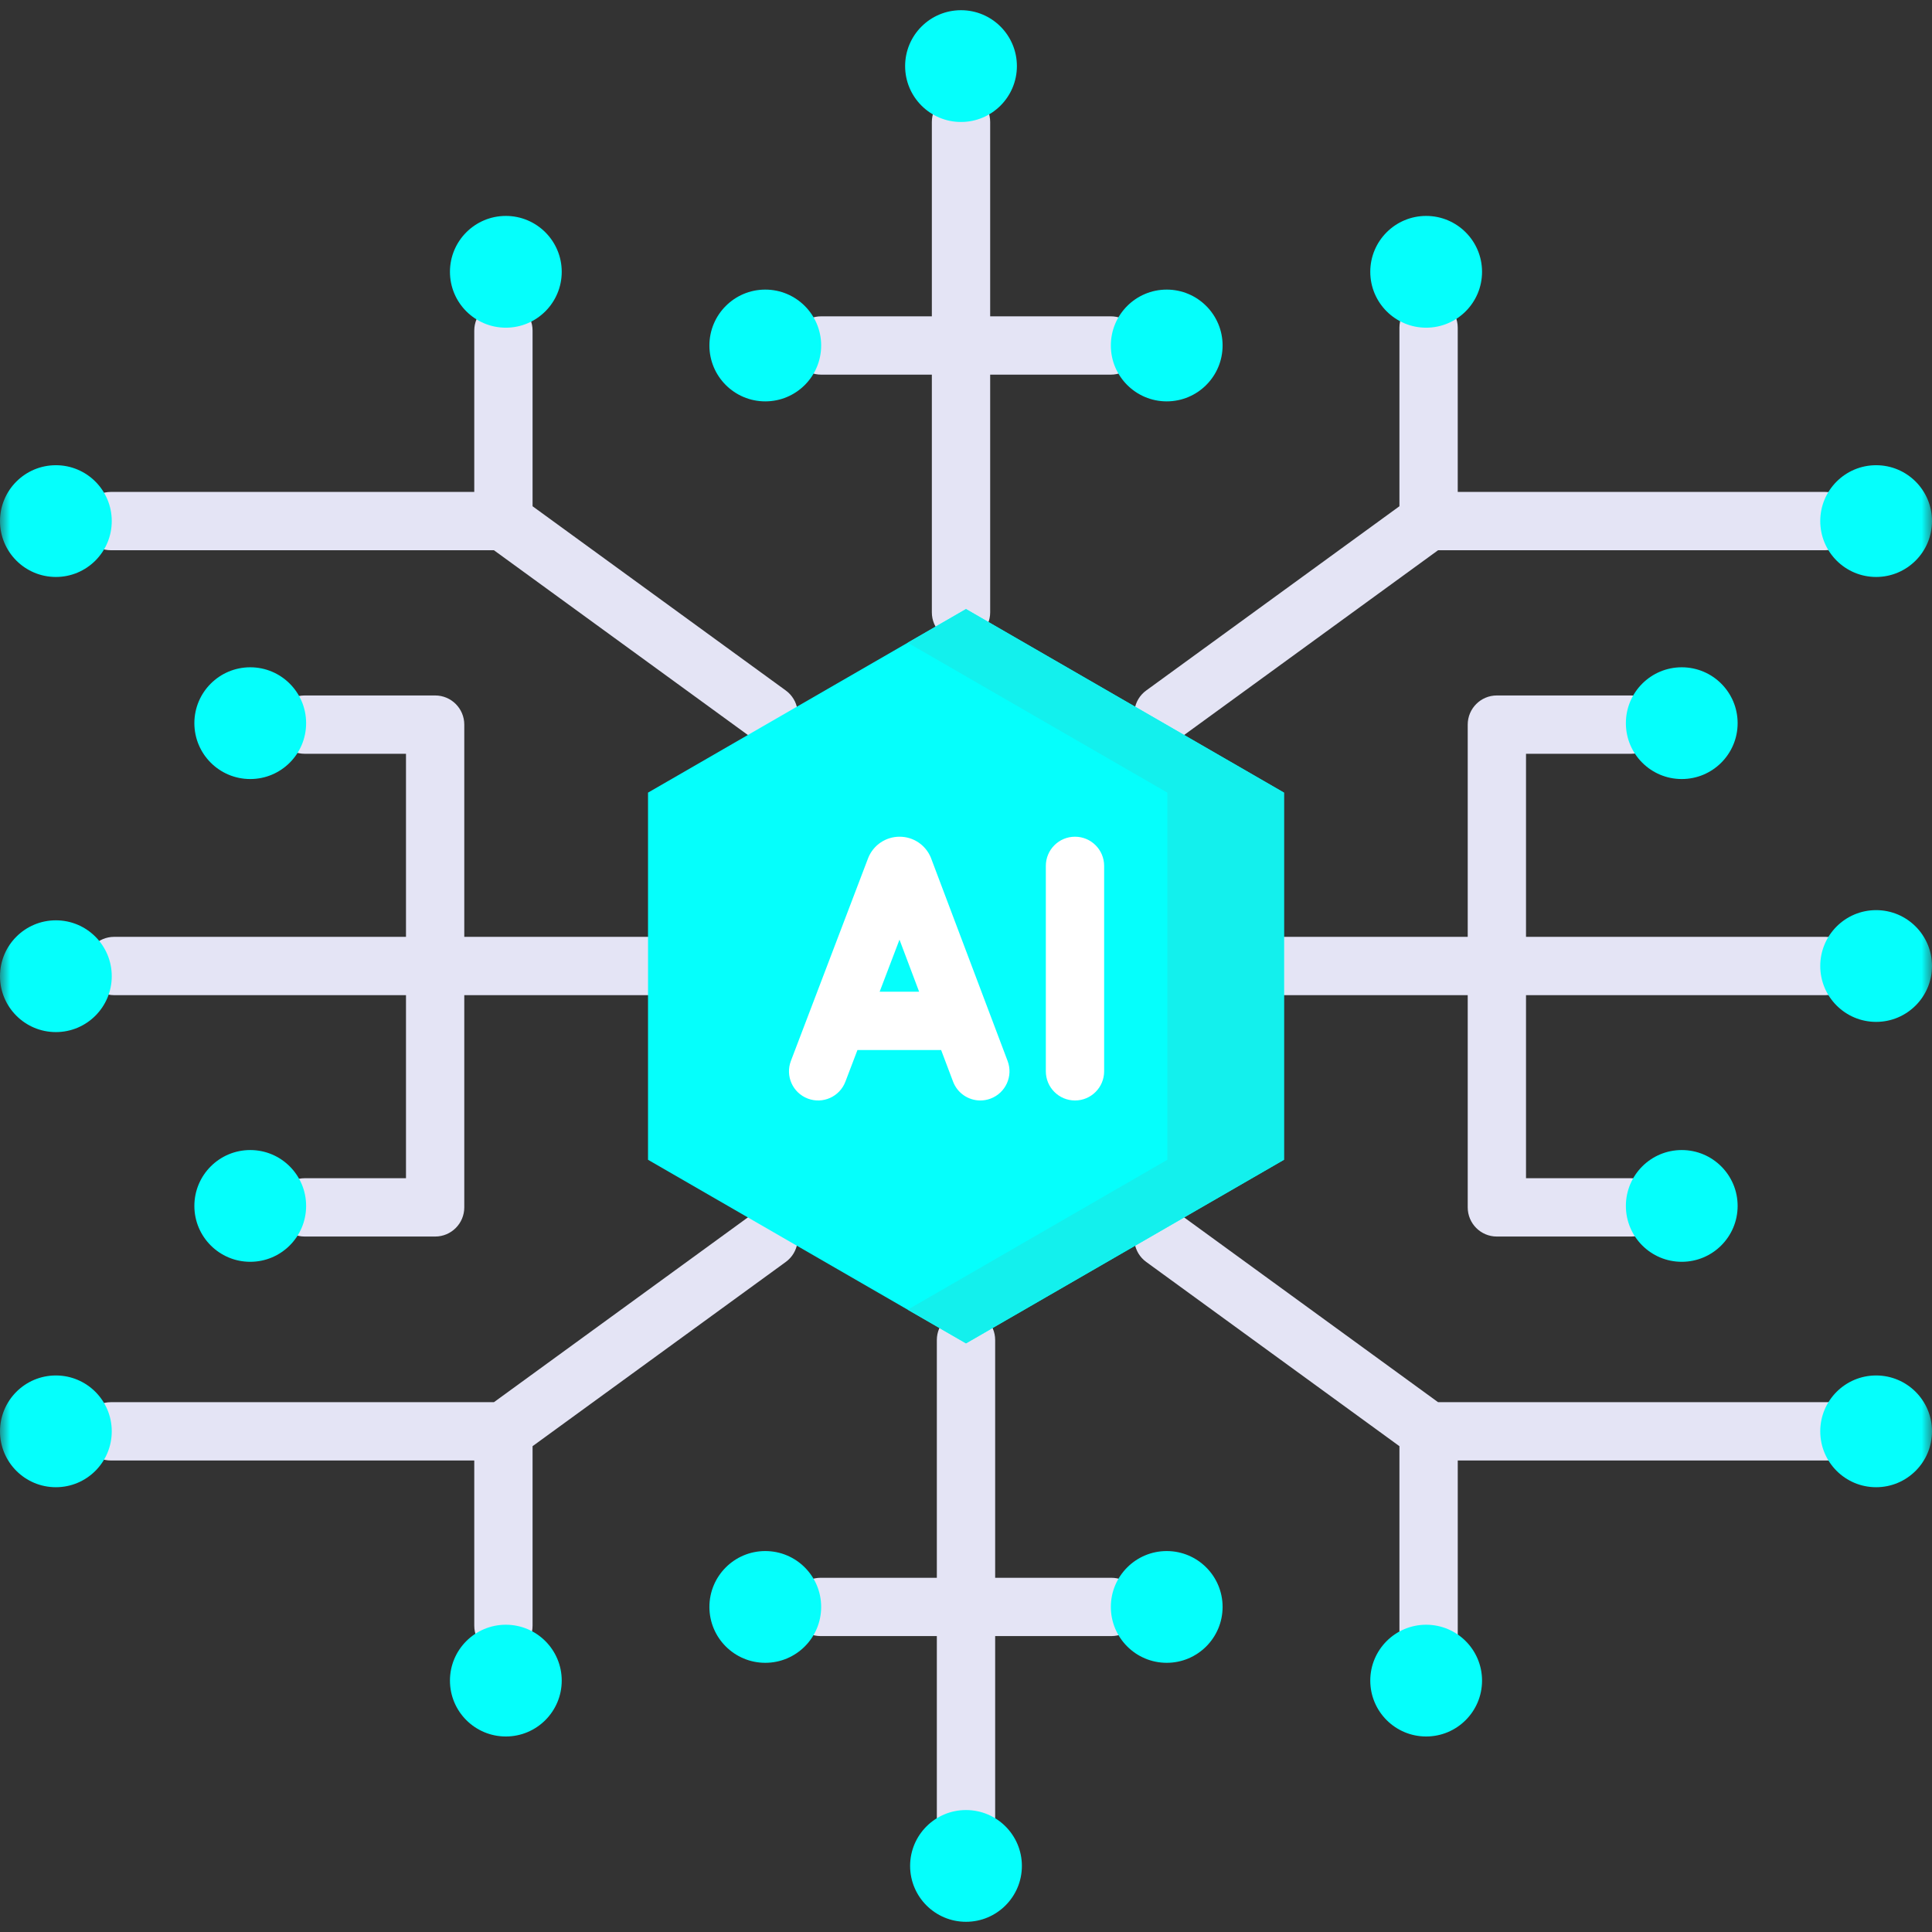 <svg width="96" height="96" viewBox="0 0 96 96" fill="none" xmlns="http://www.w3.org/2000/svg">
<rect x="0" y="0" width="96" height="96" fill="#333333" stroke="none"/>
<g clip-path="url(#clip0_25_406)">
<mask id="mask0_25_406" style="mask-type:luminance" maskUnits="userSpaceOnUse" x="0" y="0" width="96" height="96">
<path d="M0 7.62939e-06H96V96H0V7.62939e-06Z" fill="white"/>
</mask>
<g mask="url(#mask0_25_406)">
<path d="M56.637 36.332C56.92 36.722 57.362 36.929 57.809 36.929C58.105 36.929 58.403 36.839 58.661 36.651L71.457 27.341H90.688C91.488 27.341 92.137 26.692 92.137 25.892C92.137 25.092 91.488 24.444 90.688 24.444H72.434V16.282C72.434 15.482 71.786 14.834 70.986 14.834C70.186 14.834 69.537 15.482 69.537 16.282V25.155L56.956 34.309C56.309 34.779 56.166 35.685 56.637 36.332Z" fill="#E4E4F5"/>
<path d="M92.04 69.674H71.457L58.661 60.363C58.014 59.892 57.108 60.035 56.637 60.682C56.166 61.329 56.309 62.235 56.956 62.706L69.537 71.86V83.098C69.537 83.898 70.186 84.547 70.986 84.547C71.786 84.547 72.435 83.898 72.435 83.098V72.571H92.04C92.84 72.571 93.489 71.922 93.489 71.122C93.489 70.322 92.84 69.674 92.04 69.674Z" fill="#E4E4F5"/>
<path d="M39.363 60.682C38.892 60.035 37.986 59.892 37.339 60.363L24.543 69.674H5.505C4.705 69.674 4.056 70.322 4.056 71.122C4.056 71.922 4.705 72.571 5.505 72.571H23.566V80.78C23.566 81.58 24.214 82.229 25.014 82.229C25.814 82.229 26.463 81.58 26.463 80.78V71.86L39.044 62.706C39.691 62.235 39.834 61.329 39.363 60.682Z" fill="#E4E4F5"/>
<path d="M5.505 27.341H24.543L37.339 36.651C37.597 36.839 37.895 36.929 38.191 36.929C38.638 36.929 39.08 36.722 39.363 36.332C39.834 35.685 39.691 34.779 39.044 34.309L26.463 25.155V16.427C26.463 15.627 25.814 14.979 25.014 14.979C24.214 14.979 23.566 15.627 23.566 16.427V24.444H5.505C4.705 24.444 4.056 25.092 4.056 25.892C4.056 26.692 4.705 27.341 5.505 27.341Z" fill="#E4E4F5"/>
<path d="M90.712 49.449C91.512 49.449 92.161 48.8 92.161 48C92.161 47.2 91.512 46.551 90.712 46.551H75.827V37.455H81.054C81.854 37.455 82.503 36.806 82.503 36.006C82.503 35.206 81.854 34.557 81.054 34.557H74.378C73.578 34.557 72.93 35.206 72.93 36.006V46.551H63.8C62.999 46.551 62.351 47.2 62.351 48C62.351 48.8 62.999 49.449 63.8 49.449H72.93V59.994C72.93 60.794 73.578 61.443 74.378 61.443H81.054C81.854 61.443 82.503 60.794 82.503 59.994C82.503 59.194 81.854 58.545 81.054 58.545H75.827V49.449H90.712Z" fill="#E4E4F5"/>
<path d="M40.803 18.616H46.303V30.429C46.303 31.229 46.952 31.878 47.752 31.878C48.552 31.878 49.201 31.229 49.201 30.429V18.616H55.197C55.997 18.616 56.646 17.967 56.646 17.167C56.646 16.367 55.997 15.718 55.197 15.718H49.201V6.06C49.201 5.26 48.552 4.612 47.752 4.612C46.952 4.612 46.303 5.26 46.303 6.06V15.718H40.803C40.003 15.718 39.354 16.367 39.354 17.167C39.354 17.967 40.003 18.616 40.803 18.616Z" fill="#E4E4F5"/>
<path d="M15.139 58.545C14.339 58.545 13.69 59.194 13.69 59.994C13.69 60.794 14.339 61.443 15.139 61.443H21.622C22.422 61.443 23.07 60.794 23.07 59.994V49.449H32.2C33.001 49.449 33.649 48.8 33.649 48C33.649 47.2 33.001 46.551 32.2 46.551H23.07V36.006C23.07 35.206 22.422 34.557 21.622 34.557H15.139C14.339 34.557 13.69 35.206 13.69 36.006C13.69 36.806 14.339 37.455 15.139 37.455H20.173V46.551H5.674C4.874 46.551 4.225 47.2 4.225 48C4.225 48.8 4.874 49.449 5.674 49.449H20.173V58.545H15.139Z" fill="#E4E4F5"/>
<path d="M55.222 78.399H49.449V66.585C49.449 65.785 48.8 65.137 48 65.137C47.2 65.137 46.551 65.785 46.551 66.585V78.399H40.778C39.978 78.399 39.33 79.047 39.33 79.847C39.33 80.648 39.978 81.296 40.778 81.296H46.551V91.871C46.551 92.672 47.2 93.32 48 93.32C48.8 93.32 49.449 92.672 49.449 91.871V81.296H55.222C56.022 81.296 56.671 80.648 56.671 79.847C56.671 79.047 56.022 78.399 55.222 78.399Z" fill="#E4E4F5"/>
<path d="M63.8 57.629V39.385L48 30.264L32.2 39.385V57.629L48 66.751L63.8 57.629Z" fill="#05FFFC"/>
<path d="M48 30.264L45.103 31.936L58.005 39.385V57.629L45.103 65.078L48 66.751L63.8 57.629V39.385L48 30.264Z" fill="#13F0ED"/>
<path d="M43.709 49.278L44.695 46.691L45.671 49.278H43.709ZM46.269 42.657C46.264 42.644 46.259 42.63 46.254 42.617C45.994 41.985 45.384 41.576 44.7 41.576H44.699C44.014 41.577 43.404 41.987 43.145 42.62C43.141 42.631 43.136 42.642 43.132 42.653L39.299 52.717C39.014 53.465 39.389 54.302 40.137 54.587C40.885 54.872 41.722 54.496 42.007 53.748L42.606 52.175H46.764L47.357 53.744C47.576 54.325 48.127 54.682 48.712 54.682C48.882 54.682 49.055 54.652 49.224 54.588C49.972 54.306 50.35 53.47 50.068 52.721L46.269 42.657Z" fill="white"/>
<path d="M53.416 41.576C52.615 41.576 51.967 42.225 51.967 43.025V53.233C51.967 54.033 52.615 54.682 53.416 54.682C54.216 54.682 54.864 54.033 54.864 53.233V43.025C54.864 42.225 54.216 41.576 53.416 41.576Z" fill="white"/>
<path d="M73.642 13.506C73.642 15.04 72.399 16.283 70.865 16.283C69.332 16.283 68.088 15.04 68.088 13.506C68.088 11.973 69.332 10.729 70.865 10.729C72.399 10.729 73.642 11.973 73.642 13.506Z" fill="#05FFFC"/>
<path d="M96 25.892C96 27.426 94.757 28.669 93.223 28.669C91.69 28.669 90.447 27.426 90.447 25.892C90.447 24.359 91.69 23.116 93.223 23.116C94.757 23.116 96 24.359 96 25.892Z" fill="#05FFFC"/>
<path d="M73.642 83.508C73.642 81.975 72.399 80.732 70.865 80.732C69.332 80.732 68.088 81.975 68.088 83.508C68.088 85.042 69.332 86.285 70.865 86.285C72.399 86.285 73.642 85.042 73.642 83.508Z" fill="#05FFFC"/>
<path d="M96 71.122C96 69.589 94.757 68.346 93.223 68.346C91.69 68.346 90.447 69.589 90.447 71.122C90.447 72.656 91.69 73.899 93.223 73.899C94.757 73.899 96 72.656 96 71.122Z" fill="#05FFFC"/>
<path d="M22.358 83.508C22.358 81.975 23.601 80.732 25.135 80.732C26.668 80.732 27.912 81.975 27.912 83.508C27.912 85.042 26.668 86.285 25.135 86.285C23.601 86.285 22.358 85.042 22.358 83.508Z" fill="#05FFFC"/>
<path d="M0 71.122C0 69.589 1.243 68.346 2.777 68.346C4.31 68.346 5.553 69.589 5.553 71.122C5.553 72.656 4.31 73.899 2.777 73.899C1.243 73.899 0 72.656 0 71.122Z" fill="#05FFFC"/>
<path d="M22.358 13.506C22.358 15.04 23.601 16.283 25.135 16.283C26.668 16.283 27.912 15.04 27.912 13.506C27.912 11.973 26.668 10.729 25.135 10.729C23.601 10.729 22.358 11.973 22.358 13.506Z" fill="#05FFFC"/>
<path d="M0 25.892C0 27.426 1.243 28.669 2.777 28.669C4.31 28.669 5.553 27.426 5.553 25.892C5.553 24.359 4.31 23.116 2.777 23.116C1.243 23.116 0 24.359 0 25.892Z" fill="#05FFFC"/>
<path d="M50.529 3.284C50.529 4.817 49.285 6.061 47.752 6.061C46.218 6.061 44.975 4.817 44.975 3.284C44.975 1.75 46.218 0.507 47.752 0.507C49.285 0.507 50.529 1.75 50.529 3.284Z" fill="#05FFFC"/>
<path d="M50.777 92.716C50.777 94.25 49.534 95.493 48 95.493C46.467 95.493 45.223 94.25 45.223 92.716C45.223 91.183 46.467 89.94 48 89.94C49.534 89.94 50.777 91.183 50.777 92.716Z" fill="#05FFFC"/>
<path d="M96 48C96 49.534 94.757 50.777 93.223 50.777C91.69 50.777 90.447 49.534 90.447 48C90.447 46.467 91.69 45.224 93.223 45.224C94.757 45.224 96 46.467 96 48Z" fill="#05FFFC"/>
<path d="M86.342 35.934C86.342 37.467 85.099 38.71 83.565 38.71C82.032 38.71 80.789 37.467 80.789 35.934C80.789 34.4 82.032 33.157 83.565 33.157C85.099 33.157 86.342 34.4 86.342 35.934Z" fill="#05FFFC"/>
<path d="M86.342 59.922C86.342 61.455 85.099 62.698 83.565 62.698C82.032 62.698 80.789 61.455 80.789 59.922C80.789 58.388 82.032 57.145 83.565 57.145C85.099 57.145 86.342 58.388 86.342 59.922Z" fill="#05FFFC"/>
<path d="M60.75 17.167C60.75 18.701 59.507 19.944 57.974 19.944C56.44 19.944 55.197 18.701 55.197 17.167C55.197 15.634 56.44 14.39 57.974 14.39C59.507 14.39 60.75 15.634 60.75 17.167Z" fill="#05FFFC"/>
<path d="M40.803 17.167C40.803 18.701 39.56 19.944 38.026 19.944C36.493 19.944 35.25 18.701 35.25 17.167C35.25 15.634 36.493 14.39 38.026 14.39C39.56 14.39 40.803 15.634 40.803 17.167Z" fill="#05FFFC"/>
<path d="M0 48.507C0 46.973 1.243 45.73 2.777 45.73C4.31 45.73 5.553 46.973 5.553 48.507C5.553 50.041 4.31 51.284 2.777 51.284C1.243 51.284 0 50.041 0 48.507Z" fill="#05FFFC"/>
<path d="M9.658 59.922C9.658 58.388 10.901 57.145 12.435 57.145C13.968 57.145 15.211 58.388 15.211 59.922C15.211 61.455 13.968 62.698 12.435 62.698C10.901 62.698 9.658 61.455 9.658 59.922Z" fill="#05FFFC"/>
<path d="M9.658 35.934C9.658 34.4 10.901 33.157 12.435 33.157C13.968 33.157 15.211 34.4 15.211 35.934C15.211 37.467 13.968 38.71 12.435 38.71C10.901 38.71 9.658 37.467 9.658 35.934Z" fill="#05FFFC"/>
<path d="M35.25 79.847C35.25 78.314 36.493 77.071 38.026 77.071C39.56 77.071 40.803 78.314 40.803 79.847C40.803 81.381 39.56 82.624 38.026 82.624C36.493 82.624 35.25 81.381 35.25 79.847Z" fill="#05FFFC"/>
<path d="M55.197 79.847C55.197 78.314 56.44 77.071 57.974 77.071C59.507 77.071 60.75 78.314 60.75 79.847C60.75 81.381 59.507 82.624 57.974 82.624C56.44 82.624 55.197 81.381 55.197 79.847Z" fill="#05FFFC"/>
</g>
</g>
<defs>
<clipPath id="clip0_25_406">
<rect width="96" height="96" fill="white"/>
</clipPath>
</defs>
</svg>
